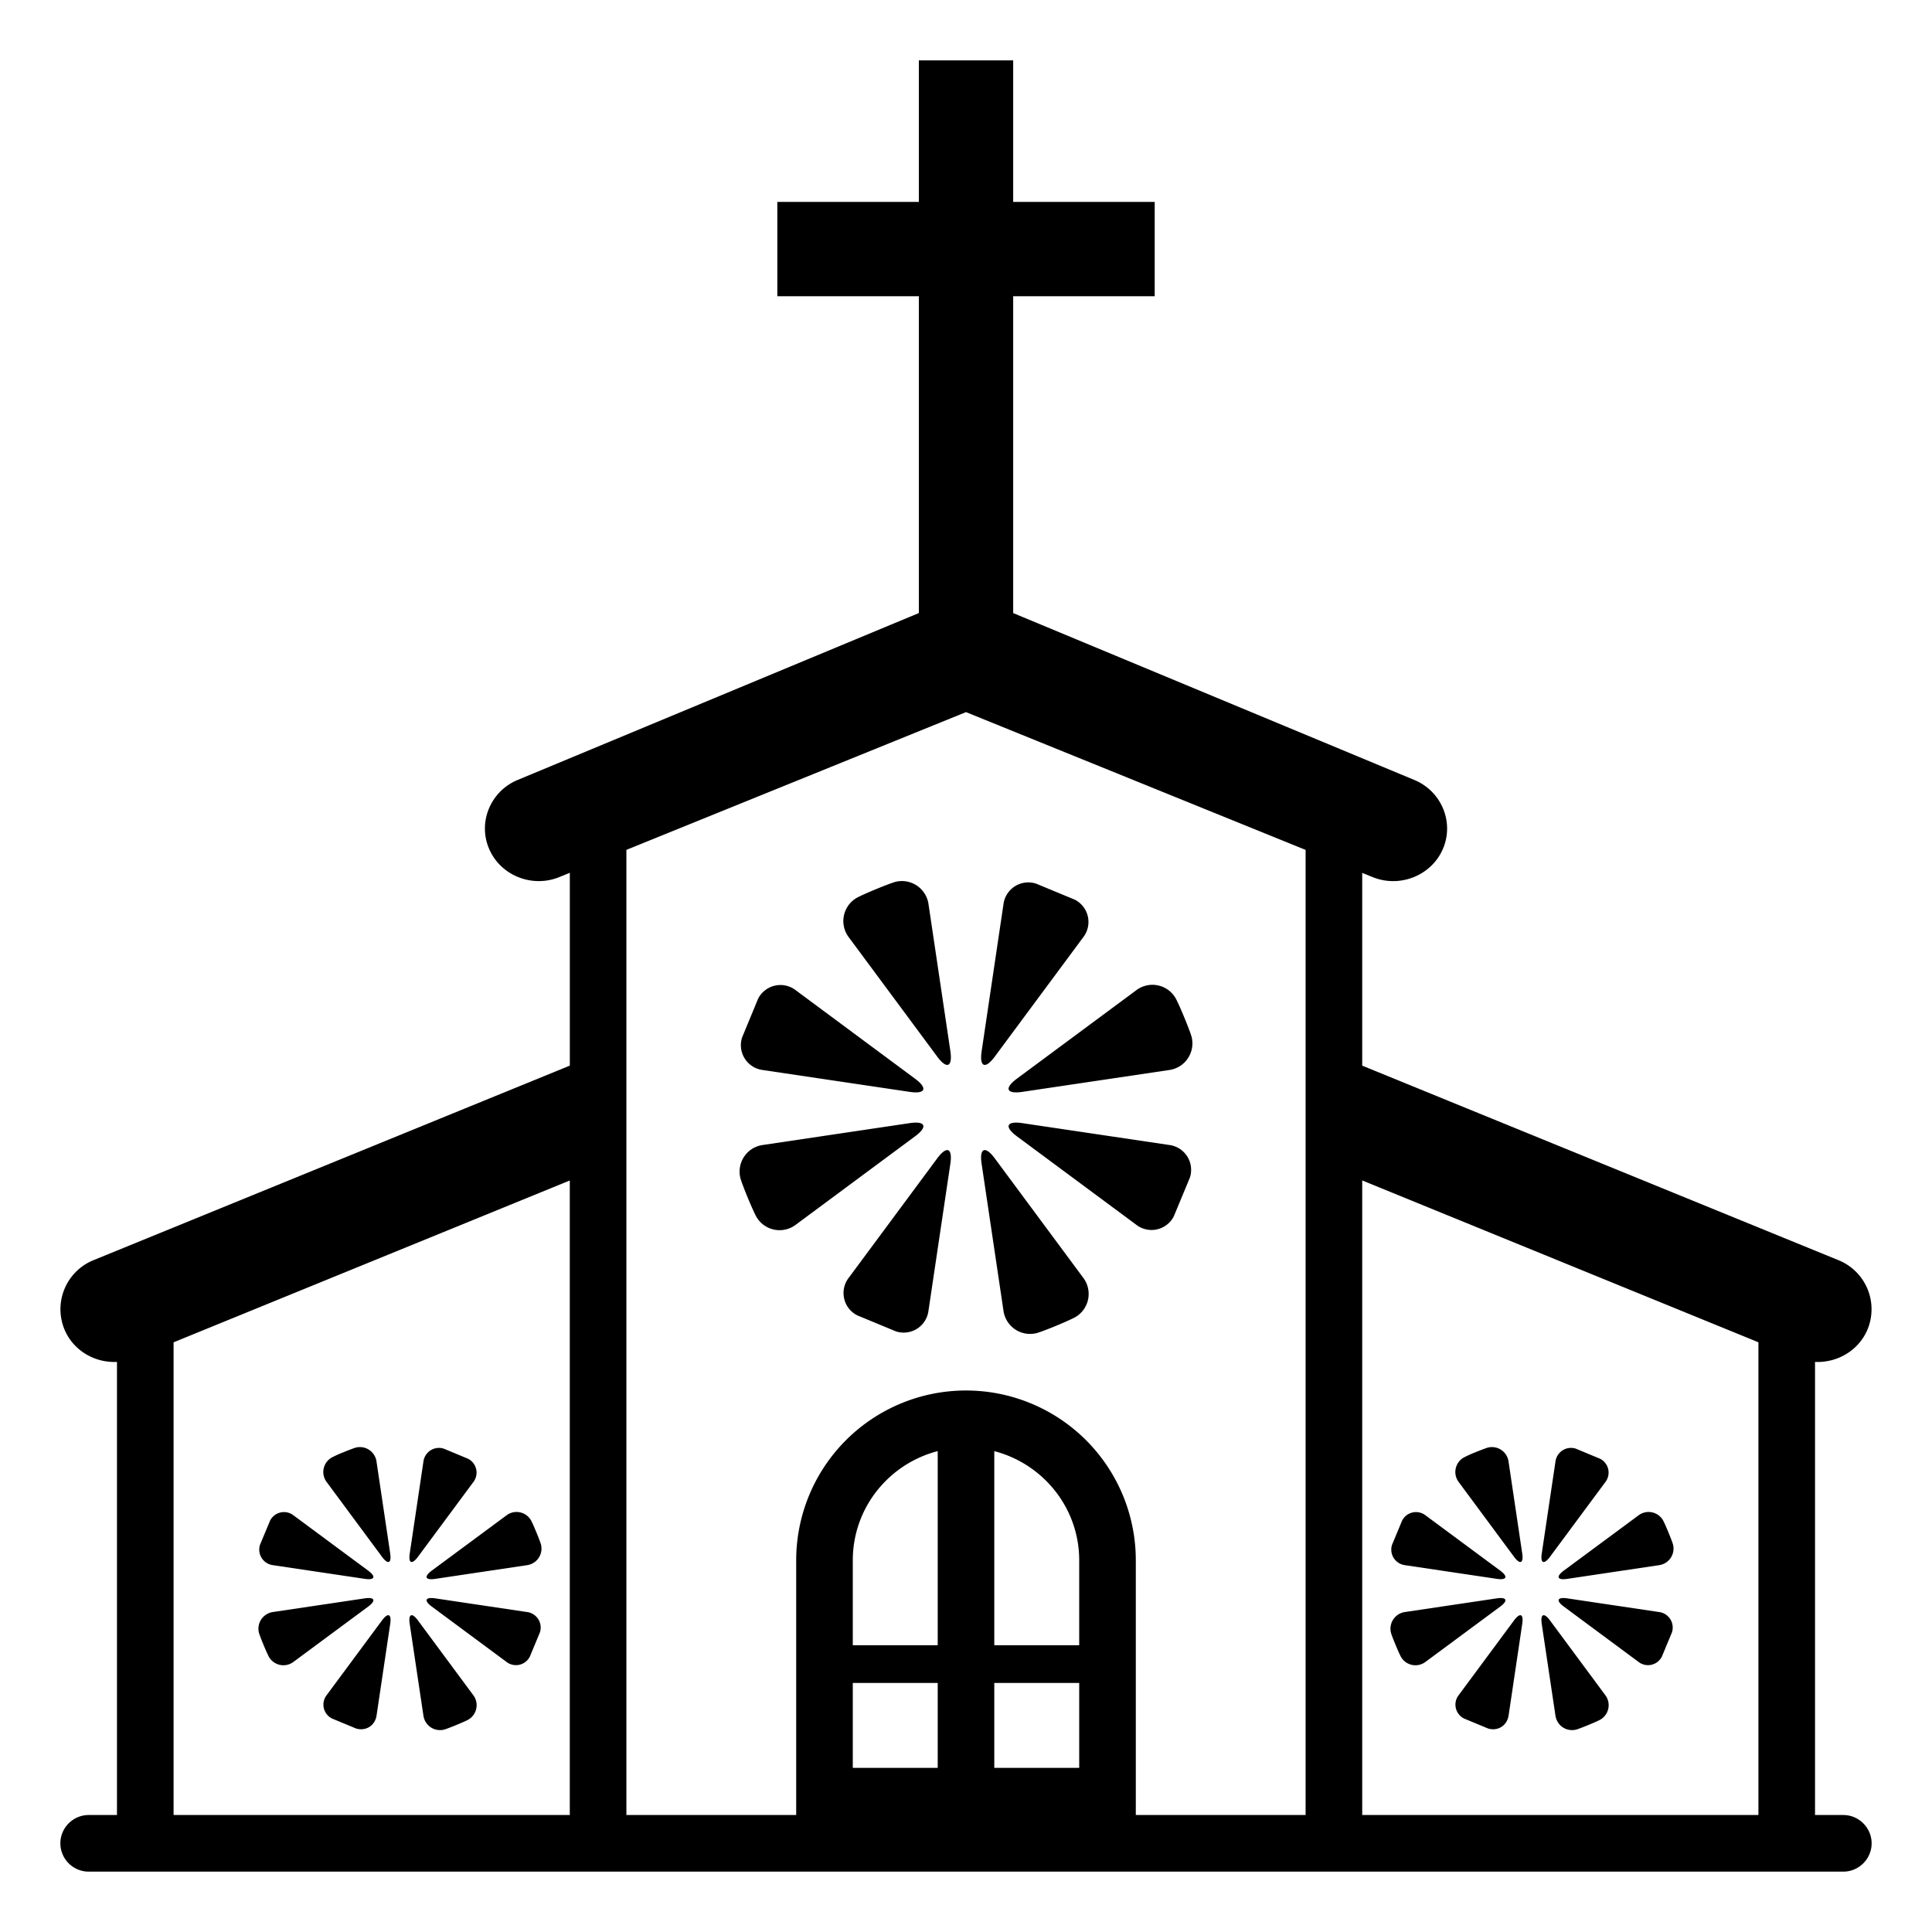 <svg xmlns="http://www.w3.org/2000/svg" width="1em" height="1em" viewBox="0 0 64 64"><path fill="currentColor" d="M61.063 60.125h-.938v-15.01c.731.035 1.443-.371 1.739-1.074a1.754 1.754 0 0 0-.965-2.297l-15.774-6.443v-6.386l.348.141c.906.367 1.956-.058 2.329-.944c.376-.887-.059-1.914-.963-2.28l-13.276-5.523V9.813h4.688V6.688h-4.688V2h-3.125v4.688H25.75v3.125h4.688v10.495l-13.276 5.523c-.904.366-1.339 1.394-.963 2.28c.373.887 1.423 1.312 2.327.944l.35-.142V35.3L3.099 41.744a1.754 1.754 0 0 0-.963 2.297c.294.703 1.008 1.11 1.739 1.074v15.01h-.937c-.517 0-.938.422-.938.938s.421.937.938.937h58.125c.514 0 .937-.422.937-.937s-.423-.938-.937-.938m-42.188 0H5.75V44.466l13.125-5.361zm12.188-1.562H28.25V55.75h2.813zm0-4.063H28.25v-2.813c0-1.742 1.199-3.198 2.813-3.617zm4.687 4.063h-2.813V55.75h2.813zm0-4.063h-2.813v-6.429c1.612.419 2.813 1.875 2.813 3.616zm7.5 5.625h-5.625v-8.438a5.625 5.625 0 0 0-11.25 0v8.438H20.75V28.153L32 23.59l11.25 4.564zm15 0H45.125V39.104l13.125 5.361z"/><path fill="currentColor" d="M31.044 34.998c.319.433.517.351.438-.181l-.723-4.859a.89.89 0 0 0-1.095-.746s-.129.03-.658.248c-.529.22-.639.29-.639.29a.889.889 0 0 0-.247 1.302zm-5.77.449l4.856.722c.53.08.613-.117.179-.438l-3.942-2.923a.83.83 0 0 0-1.254.277l-.529 1.279a.83.83 0 0 0 .69 1.083m4.855 1.759l-4.858.723a.889.889 0 0 0-.745 1.095s.029.129.247.658c.22.528.29.639.29.639a.889.889 0 0 0 1.302.247l3.945-2.924c.434-.32.351-.518-.181-.438m.915 1.17l-2.922 3.944a.828.828 0 0 0 .276 1.253l1.279.53a.828.828 0 0 0 1.081-.69l.723-4.856c.08-.531-.117-.614-.437-.181m2.197 5.041a.89.89 0 0 0 1.095.745s.129-.029.658-.247c.527-.22.639-.29.639-.29a.889.889 0 0 0 .247-1.302l-2.924-3.947c-.32-.433-.519-.35-.438.182zm5.485-5.489l-4.856-.722c-.53-.08-.613.117-.181.438l3.944 2.922a.827.827 0 0 0 1.252-.276l.531-1.279a.83.83 0 0 0-.69-1.083m-4.857-1.759l4.86-.723a.89.89 0 0 0 .745-1.096s-.029-.128-.247-.657c-.22-.528-.29-.639-.29-.639a.888.888 0 0 0-1.302-.247l-3.947 2.924c-.432.32-.349.518.181.438m-.913-1.171l2.922-3.943a.828.828 0 0 0-.276-1.253l-1.279-.53a.83.83 0 0 0-1.083.69l-.721 4.855c-.081.532.117.615.437.181M12.653 51.569c.199.271.322.22.272-.114l-.452-3.036a.556.556 0 0 0-.685-.466s-.079.019-.41.154a3.76 3.76 0 0 0-.399.181a.553.553 0 0 0-.153.813zm-3.607.28l3.034.452c.335.051.385-.073.115-.273l-2.467-1.826a.516.516 0 0 0-.783.174l-.332.798a.52.52 0 0 0 .433.675m-.314 2.645c.138.332.182.401.182.401a.553.553 0 0 0 .813.153l2.469-1.827c.27-.199.218-.323-.115-.273l-3.037.452a.559.559 0 0 0-.467.686s.019.079.155.408m3.921-.814l-1.827 2.467a.514.514 0 0 0 .174.782l.798.331c.324.095.626-.1.676-.431l.452-3.035c.05-.334-.073-.385-.273-.114m1.373 3.15c.05.332.357.543.685.466c0 0 .079-.019.408-.154c.332-.137.401-.181.401-.181a.553.553 0 0 0 .153-.813l-1.827-2.468c-.199-.271-.324-.219-.274.114zm3.428-3.43l-3.034-.452c-.335-.05-.385.074-.115.273l2.467 1.827a.514.514 0 0 0 .781-.174l.332-.798a.518.518 0 0 0-.431-.676m-3.034-1.098l3.034-.453a.555.555 0 0 0 .467-.685s-.019-.08-.155-.409c-.136-.331-.18-.4-.18-.4a.553.553 0 0 0-.813-.153l-2.469 1.826c-.269.2-.219.324.116.274m-.573-.733l1.827-2.466a.514.514 0 0 0-.174-.782l-.798-.332a.519.519 0 0 0-.676.432l-.452 3.034c-.052.334.073.385.273.114m36.306 0c.199.271.322.22.272-.114l-.452-3.036a.556.556 0 0 0-.685-.466s-.079.019-.41.154a3.76 3.76 0 0 0-.399.181a.553.553 0 0 0-.153.813zm-3.607.28l3.034.452c.335.051.385-.073.115-.273l-2.467-1.826a.516.516 0 0 0-.783.174l-.332.798a.52.52 0 0 0 .433.675m-.314 2.645c.138.332.182.401.182.401a.553.553 0 0 0 .813.153l2.469-1.827c.27-.199.218-.323-.115-.273l-3.037.452a.559.559 0 0 0-.467.686s.019.079.155.408m3.921-.814l-1.827 2.467a.514.514 0 0 0 .174.782l.798.331c.324.095.626-.1.676-.431l.452-3.035c.05-.334-.073-.385-.273-.114m1.373 3.15c.05.332.357.543.685.466c0 0 .079-.019.408-.154c.332-.137.401-.181.401-.181a.553.553 0 0 0 .153-.813l-1.827-2.468c-.199-.271-.324-.219-.274.114zm3.428-3.43l-3.034-.452c-.335-.05-.385.074-.115.273l2.467 1.827a.514.514 0 0 0 .781-.174l.332-.798a.518.518 0 0 0-.431-.676m-3.034-1.098l3.034-.453a.555.555 0 0 0 .467-.685s-.019-.08-.155-.409c-.136-.331-.18-.4-.18-.4a.553.553 0 0 0-.813-.153l-2.469 1.826c-.269.2-.219.324.116.274m-.573-.733l1.827-2.466a.514.514 0 0 0-.174-.782l-.798-.332a.519.519 0 0 0-.676.432l-.452 3.034c-.052.334.073.385.273.114"/></svg>